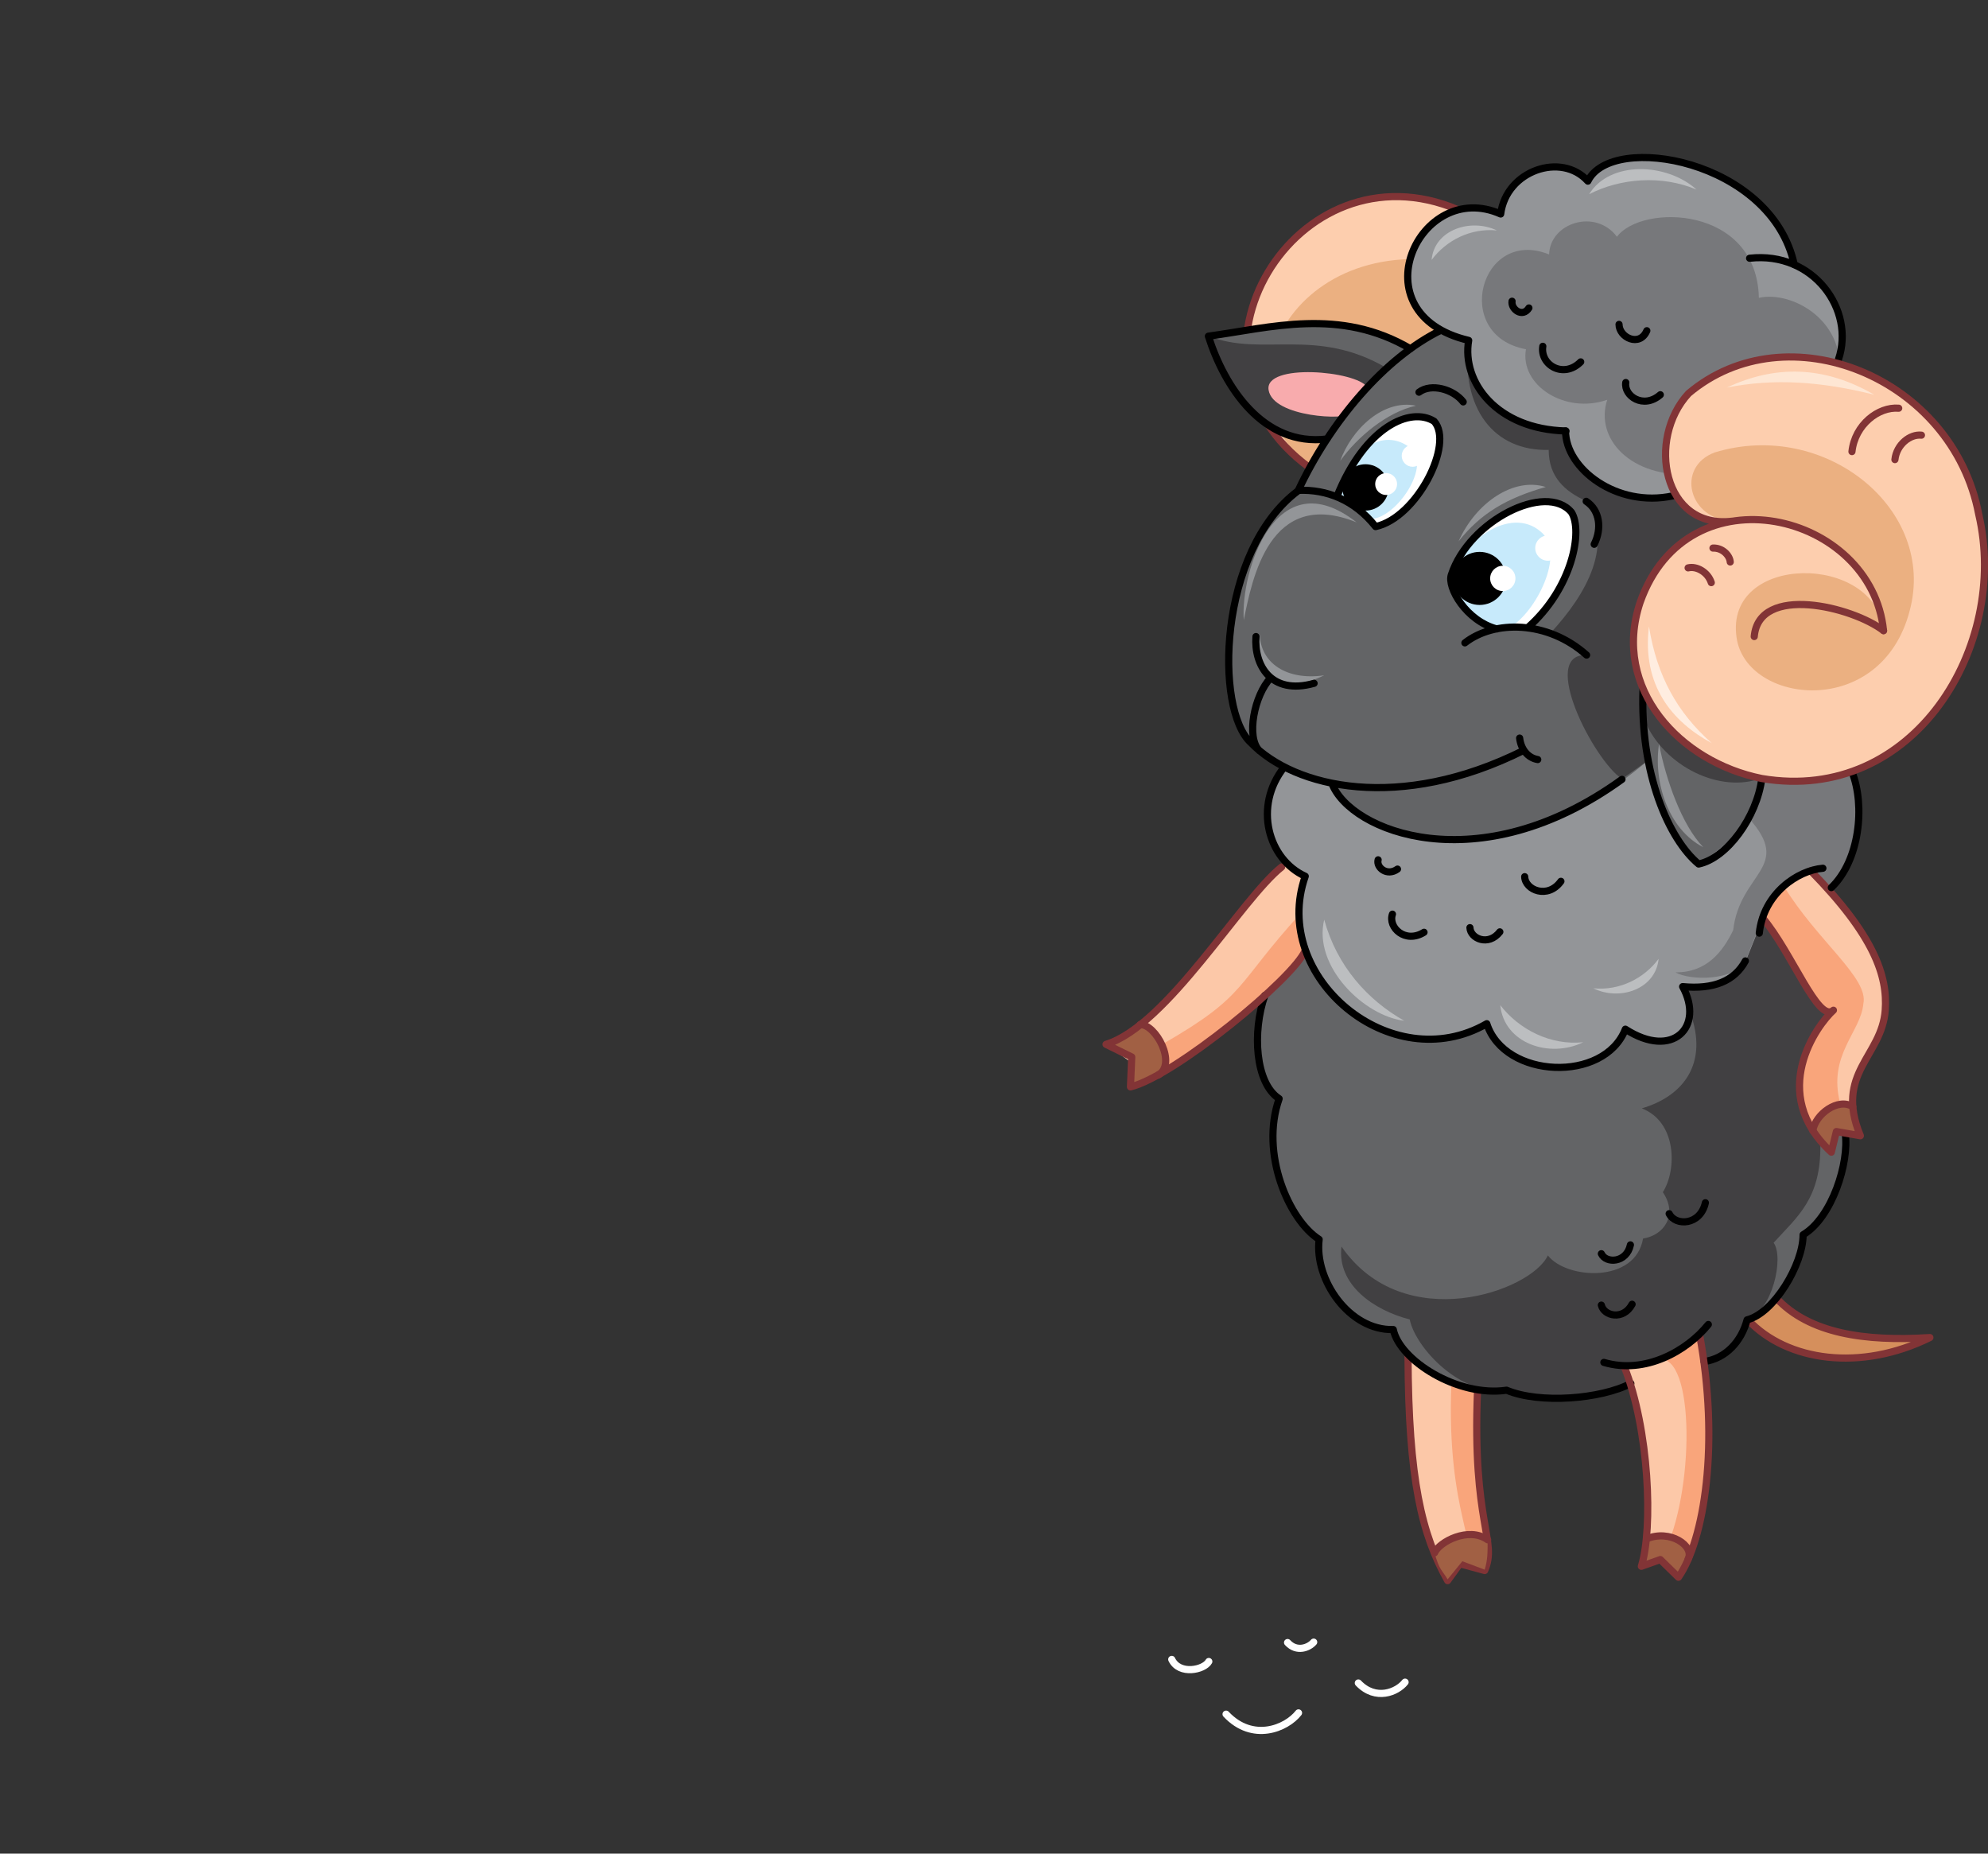 <?xml version="1.0" encoding="utf-8"?>
<!-- Generator: Adobe Illustrator 21.1.0, SVG Export Plug-In . SVG Version: 6.00 Build 0)  -->
<svg version="1.1" id="Layer_1" xmlns="http://www.w3.org/2000/svg" xmlns:xlink="http://www.w3.org/1999/xlink" x="0px" y="0px"
	 viewBox="0 0 472 440" style="enable-background:new 0 0 472 440;" xml:space="preserve">
<rect x="0" y="0" width="472" height="440" fill="#333333" stroke="none"/>
<style type="text/css">
	.st0{fill-rule:evenodd;clip-rule:evenodd;fill:#F9A57B;}
	.st1{fill-rule:evenodd;clip-rule:evenodd;fill:#FCC8A8;}
	.st2{fill-rule:evenodd;clip-rule:evenodd;fill:#D58F5C;}
	.st3{fill:none;stroke:#823436;stroke-width:1.7;stroke-linecap:round;stroke-linejoin:round;stroke-miterlimit:22.926;}
	.st4{fill-rule:evenodd;clip-rule:evenodd;fill:#A16044;}
	.st5{fill-rule:evenodd;clip-rule:evenodd;fill:#636466;}
	.st6{fill-rule:evenodd;clip-rule:evenodd;fill:#414042;}
	.st7{fill-rule:evenodd;clip-rule:evenodd;fill:#939598;}
	.st8{fill-rule:evenodd;clip-rule:evenodd;fill:#77787B;}
	.st9{fill-rule:evenodd;clip-rule:evenodd;fill:#FDCEAE;}
	.st10{fill-rule:evenodd;clip-rule:evenodd;fill:#EBB081;}
	.st11{fill-rule:evenodd;clip-rule:evenodd;fill:#F8ABAD;}
	.st12{fill-rule:evenodd;clip-rule:evenodd;fill:#FFFFFF;}
	.st13{fill-rule:evenodd;clip-rule:evenodd;fill:#C7EAFB;}
	.st14{fill:none;stroke:#000000;stroke-width:1.7;stroke-linecap:round;stroke-linejoin:round;stroke-miterlimit:22.926;}
	.st15{fill-rule:evenodd;clip-rule:evenodd;}
	.st16{fill-rule:evenodd;clip-rule:evenodd;fill:#FEE6D3;}
	.st17{fill-rule:evenodd;clip-rule:evenodd;fill:#FFEDE0;}
	.st18{fill-rule:evenodd;clip-rule:evenodd;fill:#BCBEC0;}
	.st19{fill:none;stroke:#FFFFFF;stroke-width:1.7;stroke-linecap:round;stroke-linejoin:round;stroke-miterlimit:22.926;}
</style>
<path class="st0" d="M334.3,321.7l16.5,8.4c-1.3,31.6,5.9,35.6,1.7,42.7l-5.9-1.6l-2.9,4C338.5,367.8,334.3,351.1,334.3,321.7z"/>
<path class="st1" d="M334.3,321.7l10.3,6.6c-1.3,31.6,7.5,39.5,2.3,41.6l-3.2,5.1C337.9,367.8,334.3,351.1,334.3,321.7z"/>
<path class="st2" d="M414.8,313.3l7-5.2c7.8,8.4,20.9,10.4,36.5,9.4C441.9,325.6,425.5,322.9,414.8,313.3z"/>
<path class="st3" d="M421.7,308.1c7.8,8.4,20.9,10.4,36.5,9.4c-16.4,8.1-33.9,5.7-43.2-4.2"/>
<path class="st0" d="M418.4,217.7c2-4.8,5.8-8.5,11.4-11.2c15.1,15.4,19.5,24.9,17.9,33.2c-0.8,11-11.8,15.2-5.9,29.8l-5.7-1
	l-1.2,4.9c-15.7-14.3-3.4-30.2,0.5-33.7C430,242,425.3,226,418.4,217.7z"/>
<path class="st1" d="M423.5,210.3c2.4-2.7,1.6-2.2,6.5-3.4c12.4,14.3,19.1,25.6,17.4,33.9c-0.9,6-8,15.4-7.5,21.2l-3-0.1
	c-3-11.5,4.9-16.9,5.5-23.6C443.8,232.2,431.4,223.3,423.5,210.3z"/>
<path class="st1" d="M309.9,207.9l-4.5-3.3c-15.8,17.3-22.5,31.7-42.7,43.3l6.1,4.5l-0.2,5.6c11.9-3.1,25.4-15.1,41.5-32.4
	C309,222.1,308.1,209.4,309.9,207.9z"/>
<path class="st0" d="M309.9,207.9l-1,8.8c-15.8,17.3-12.6,19.5-32.8,31.1l-7.4,4.6l-0.2,5.6c11.9-3.1,25.4-15.1,41.5-32.4
	C309,222.1,308.1,209.4,309.9,207.9z"/>
<path class="st1" d="M385.7,324.2l17.9-7.5c-0.7,28.9,3.4,43.2-4.7,58.1l-4.6-4.6l-4.5,1.6C392.3,364.8,392.3,343.3,385.7,324.2z"/>
<path class="st0" d="M394.4,322.6l9.1-5.9c4.4,22,3.1,45.2-5,57.7l-4.3-4.2C402,357.5,402.9,323,394.4,322.6z"/>
<path class="st4" d="M401.7,368.1c-1.8-3.5-7.2-5.4-10.7-2.9c-0.6,2.5-0.4,4.3-1.2,6.5l4.5-1.6l4.1,4.2
	C399.8,372.4,400.2,370.9,401.7,368.1z"/>
<path class="st5" d="M385.6,329.6l0.1-5.4c5.3,0.9,11.2-1.6,17.9-7.5l0.5,6.6c5.5-0.5,8.3-5.1,9.8-9.1c6.4-2.1,11.6-7.7,14.1-21
	c5.9-6.6,10.2-10.4,10-24.1l-2-0.4l-1.2,4.9c-14.8-14-4.5-28.1,0.5-33.7c-3,4.1-11-14.6-16.8-21.9L310,225.8
	c-4.1,4.8-6.7,8-9.7,10.9c-3.1,9.7-1.9,17.9,3.4,24.5c-5,11.9,2.4,28.9,9.5,33.4c-1.2,9.6,7.2,21.7,17.6,21.4
	c1.5,7.2,15.3,16.1,26.9,14.4C365.6,333.3,378.5,333.2,385.6,329.6z"/>
<path class="st6" d="M387.2,328.4l-1.5-4.3c5,0.8,11.6-1.6,17.9-7.2l0.5,6.2c5.2-0.4,9.3-6.1,10.7-9.9c6.1-2,8.8-14.8,6.3-18.2
	c5.6-6.2,11.3-10.4,11.1-23.4l-0.3-1.4c-8-10.2-3.3-25.4,3.5-30.6c-3.2,3.6-11.3-15-16.8-21.9l-19,16.3l1.7,6.4
	c4.4,12-1.6,19.8-11.5,22.7c8.3,3.2,8.4,14.5,5,19.9c3.6,5.3,0.4,10.2-4.7,11c-1.8,10.7-18.2,9.7-22.6,4c-3.9,8.5-34.2,19.3-49-2.1
	c-1.1,9,7.6,15.1,16.2,17.3c1.4,6.8,12.2,18.4,23.1,16.8C365.1,333.1,380.5,331.9,387.2,328.4z"/>
<path class="st7" d="M304.9,182l103.2-23.4l31.6,24.7c3.1,13.4,0.2,21.9-5.4,28.1l-4.3-4.7c-6.4,2.3-10.2,6-11.4,11.2l-4.1,10.2
	c-2.6,4.8-7.6,6.8-14.9,6.1c5.2,9.5-2.3,17.4-13.6,10.1c-5,12.8-28.7,11.8-32.9-1.3c-22.7,13.1-51.5-11.1-43.1-35
	C301.1,203.9,297.5,191.2,304.9,182z"/>
<path class="st8" d="M408,158.6l31.6,24.7c3.1,13.4,0.2,21.9-5.4,28.1l-4.3-4.7c-6.4,2.3-10.2,6-11.4,11.2l-4.1,10.2
	c-2.6,4.8-13.3,4.7-16.6,2.7c7.3,0.1,11.2-4.8,13.7-10c1.6-13.8,14.3-14.8,3.7-26.6c-6.1-8.1-17.7,8.7-20-1
	C404.1,184.2,388.1,174.5,408,158.6z"/>
<path class="st9" d="M310.9,110.9l37.7-30.2l-2.4-31C307.8,33.4,275.9,85.5,310.9,110.9z"/>
<path class="st5" d="M390.1,165.2c5.9,10.7,18.6,18.3,29.2,19.7c-2.1,3.5-1.5,10.9-16,20.1C394.9,196.5,387.3,178.9,390.1,165.2z"/>
<path class="st10" d="M310.9,110.9l44.8-17.3l-2.3-29.2C309.7,50.3,286.7,90.8,310.9,110.9z"/>
<path class="st5" d="M316.2,185.8c8.5,13.4,39.3,25,75.1-5.3l-1.2-17.2c-8-19.2,5.6-37.9,21.3-39.7c-5.7,1.1-10.1-0.8-13.1-5.5
	l-38.7-49.1l-17.5,9.3c-13.3,6.5-26.2,21.6-33.9,38.1c-19.1,14.3-19.8,52.1-11.2,59.8C301.2,180.6,307.8,184.2,316.2,185.8z"/>
<path class="st6" d="M385.1,184.9l5.5-3.9l-0.1-9.9c4.7,11,18.1,17.3,27.7,13.6L390,163.3c-8-19.2,5.6-37.9,21.3-39.7
	c-5.7,1.1-10.1-0.8-13.1-5.5l-49.6-37.4c-1.8,16.4,6.1,26.4,19.1,26.1c0,6.4,3.8,9.8,8.8,12.1c6.8,10.2,0.4,21.9-8.4,31.4l8.5,5.2
	C365.4,155.2,378.4,180.5,385.1,184.9z"/>
<path class="st3" d="M346.2,49.8c-38.4-16.4-70.3,35.7-35.3,61.2"/>
<path class="st7" d="M371.7,102.3c1.5,9.3,8.1,16.5,25.5,15.4c-5.2-20.4,2.7-35.2,39.2-32.5c1.1-10.8-1.2-17.5-10.5-22.4
	C422.8,38,381.6,32,377,43c-6-8-20.4-1.6-20.7,7.8c-19.3-8.6-34.4,23.7-7.6,30C346.9,90.8,355.3,102,371.7,102.3z"/>
<path class="st8" d="M381.6,94.9c-3,9.1,5.4,18.6,20.3,17.7c-4.4-17.5,3.3-25,34.6-22.7c2.3-13.3-10.7-21-18.9-19.2
	c-0.5-21.9-27.8-22.4-33.7-14.5c-5.1-6.8-15.9-3.3-16.1,4.2c-16.3-6.6-23.3,19.2-5.5,22.5C360.8,91.4,371.5,98.4,381.6,94.9z"/>
<path class="st5" d="M315.1,104.2c5.8-8.8,12.4-16,19.8-21.4c-16.8-9.9-33.3-5-48-3C290.7,91.8,299.9,106.1,315.1,104.2z"/>
<path class="st6" d="M315.1,104.2c5.8-8.8,6.8-11.4,14.2-16.8c-16.8-9.9-29.6-2.6-42.3-7.6C290.7,91.8,299.9,106.1,315.1,104.2z"/>
<path class="st11" d="M319.8,98.2l4.8-6.3c-2.5-3.9-24.5-5.8-23.4,0.7C302.3,99.2,320.3,99.7,319.8,98.2z"/>
<path class="st3" d="M350.8,330.1c-1.3,31.6,4.8,35.6,1.7,42.7l-5.9-1.6l-2.9,4c-6.1-10.9-9.3-23.8-9.4-53.4"/>
<path class="st4" d="M353.2,365.5c-5.4-2.2-9.9,0.3-12.6,3.1c1.1,4.1,1.8,4.1,3.1,6.3l3.5-4.3l5.3,2
	C353.2,370.3,353.2,368.7,353.2,365.5z"/>
<path class="st12" d="M355.4,149.3l7.3-0.2c10.6-9.3,13.2-23,10.4-27.4c-6-7.2-24.3,2-28.5,14.8C343.4,139.4,348,147.4,355.4,149.3z
	"/>
<path class="st13" d="M365.8,126.2c-7.2-6.3-19.5,2.4-21.3,12.2l2.9,5.6l4.7,4l6.2,1C364.5,145.7,372,131.2,365.8,126.2z"/>
<path class="st12" d="M317.3,118l-0.7-0.3c4,1.2,6.8,3.4,9.9,7.3c9.8-2.1,18.7-19.7,13.9-25C334.8,96.7,324.1,101.3,317.3,118z"/>
<path class="st14" d="M387.2,328.4c-7.1,3.7-21.6,4.9-29.5,1.6c-11.6,1.7-25.4-7.1-26.9-14.4c-10.4,0.3-18.8-11.8-17.6-21.4
	c-7.1-4.5-14.1-20.3-9.5-33.4c-5.7-3.7-6.4-15.9-3.4-24.5"/>
<path class="st13" d="M335.3,106.7c-7.1-6.2-16.1,1.2-17,10.6l6.7,5.9C331,123.6,339.6,111.3,335.3,106.7z"/>
<path class="st4" d="M276.5,254.8c1.7-6-1.2-9.7-5.8-11.5c-2.4,2-5.6,3.6-8,4.6l6.1,3l-0.3,7.1C271.5,257.3,273.6,255.9,276.5,254.8
	z"/>
<path class="st3" d="M304.3,205.8c-9.6,7.6-27.2,37.7-41.7,42.1l6.1,3l-0.3,7.1c10.4-2.5,38.8-25.8,41.5-32.4"/>
<path class="st14" d="M404.6,323.2c5.2-0.7,8.9-4.9,10.2-9.9c6.4-1.6,13.3-13.2,13.3-20.2c6.9-4.1,11-17.2,10-24.1"/>
<path class="st3" d="M340.6,368.6c1.1-2.6,8.1-6.3,12.6-3.1"/>
<path class="st4" d="M430.4,268.4c2.2-5.5,4.8-6.5,9.5-5.7c0.8,2.6,1,4.2,1.8,6.9l-5.7-1l-1.2,4.9C433,271,432.1,270.8,430.4,268.4z
	"/>
<path class="st3" d="M429.9,206.7c15.1,15.4,18.3,25,17.7,33.1c-0.8,11-12.1,14.9-5.9,29.8l-5.7-1l-1.2,4.9
	c-15.2-14-3.4-30.2,0.5-33.7c-3.6,3.2-9.8-13.6-16.8-21.9"/>
<path class="st14" d="M418.3,184.8c-1.2,9.2-8.3,18.9-15,20.3c-7-5.8-14-21.4-13.2-41.7 M434.8,210.7c6.7-6.4,8.1-19.4,4.9-27.5"/>
<path class="st3" d="M403.5,316.7c4.8,25.9,1.2,48.8-5,57.7l-4.3-4.2l-4.5,1.6c2.8-9,1.9-32.5-4.1-47.5"/>
<circle class="st15" cx="351.3" cy="137.3" r="6.3"/>
<circle class="st12" cx="356.8" cy="137.3" r="3"/>
<ellipse class="st12" cx="367.5" cy="130.1" rx="3" ry="3"/>
<circle class="st12" cx="335.4" cy="108.2" r="2.6"/>
<circle class="st15" cx="324.2" cy="115.7" r="5.5"/>
<circle class="st12" cx="329.1" cy="114.9" r="2.6"/>
<path class="st3" d="M430.4,268.4c0.6-3.9,6-7.9,9.5-5.7"/>
<path class="st3" d="M400.8,370.1c1.6-3.1-4.3-7.2-9.9-4.8"/>
<path class="st3" d="M275,255.2c4.5-2.7-0.6-12.1-4.3-12"/>
<path class="st7" d="M318.2,109.4c2.7-7.5,10.2-14.7,18-13.1C329.3,97.8,322.2,103.8,318.2,109.4z M314.4,160.3
	c-8.9,1.3-15.1-2.9-15.3-9.7C297.3,160.8,303.7,165.5,314.4,160.3z M295.3,147.2c2-9.8,6.1-31.6,26.8-23.2
	C302.8,108.9,294.5,135.8,295.3,147.2z M393.9,176.6c1.6,8.5,5.5,19.4,10.5,24.5C396.1,196.9,392.5,185.6,393.9,176.6z M346.3,128.5
	c5.4-6.8,11.6-10.3,20.7-12.9C359.4,113.2,350.4,119.3,346.3,128.5z"/>
<path class="st14" d="M334.9,82.8c-16.8-9.9-33.3-5-48-3c3.8,12,13,26.3,28.2,24.4 M308.2,116.4c6.8-0.3,13.4,2.3,18.4,8.6
	c9.8-2.1,18.7-19.7,13.9-25c-5.6-3.5-16.4,1.2-23.1,17.9 M336.9,93.1c2.9-2.2,8.2-0.7,10.5,2.3 M376.6,119c3.2,2.1,3.8,6.4,1.9,10.2
	 M362.7,149c10.6-9.3,13.2-23,10.4-27.4c-6-7.2-24.3,2-28.5,14.8c-1.1,3,3.5,11,10.8,12.9 M347.8,152.6c6.9-5.4,19.6-5.4,28.9,2.9
	 M312,162.2c-10.3,2.9-14.3-4.4-13.8-11.1 M301.7,160.9c-3.9,4.1-5.9,14.1-2.7,17.3 M316.2,185.9c4.3,11.5,34.9,23.7,68.9-0.9
	 M342.1,78.4c-13.3,6.5-26.2,21.6-33.9,38.1c-19.1,14.3-19.8,52.1-11.2,59.8c10.4,10.8,35.4,16.5,64.8,1.8 M414.4,228.1
	c-2.6,4.8-7.6,6.8-14.9,6.1c5.2,9.5-2.3,17.4-13.6,10.1c-5,12.8-28.7,11.8-32.9-1.3c-22.7,13.1-51.5-11.1-43.1-35
	c-8.8-4-12.4-16.6-5-25.9 M432.8,206.1c-6,0.5-14.1,6-15.1,15.4 M365.1,180.3c-2.4-0.4-4-2.5-4.3-5.1 M426,62.8
	c-5.4-24.9-43.4-31.5-49-19.8c-6.3-7-19.4-2.5-20.7,7.8c-19.3-8.6-34.4,23.7-7.6,30c-1.7,9.9,6.7,21.1,23.1,21.5"/>
<path class="st14" d="M436.5,85.3c4-11.7-5.9-25.7-21.1-24 M394.2,93.7c-4,3.5-8.7,0.3-8.2-2.9 M391,78.5c-1.7,4-6.6,1.6-6.6-1.5
	 M375.3,85.9c-4.1,4.1-9.7,0.7-9-3.7 M363,73.1c-1.5,2.4-4.3,0.3-4-1.6 M370.6,209.2c-3.1,4.3-8.5,2.1-8.6-1.1 M331.8,206.3
	c-2.5,1.8-5.1-0.4-4.6-2.2 M338.1,221.3c-4.5,2.8-8.6-1.2-7.5-4.3 M356.1,221.2c-2.7,3.5-7,1.6-7.1-1 M404.9,285.5
	c-1.2,5.4-7.1,5.6-8.6,2.6 M387.1,295.5c-0.9,4.3-5.8,4.5-6.9,2.1 M387.5,309.6c-2.1,3.9-6.7,2.8-7.3,0.2 M405.6,314.4
	c-5.1,6.3-15,11.9-24.8,9 M371.7,102.3c0,8.9,12.1,18.3,25.5,15.4"/>
<path class="st9" d="M411.4,123.7c-7.5-0.6-18.6,8.7-22,19.3c-6.8,20.4,9.4,37.9,28.9,41.8c36.2,6.1,58.8-31.5,51.5-62.7
	c-6.2-32.7-45.6-48.4-68.9-28.7C390.8,104.2,394.7,125.8,411.4,123.7z"/>
<path class="st10" d="M411.4,123.7c19.7-2.9,35,12.6,35.8,26c-1.9-18.5-37.8-18.4-34.9,1.6c2.2,15.9,34.3,19.7,41.1-6.3
	c6.5-24.1-20.1-45.6-46.3-37.6C397.8,110.9,400.9,123.4,411.4,123.7z"/>
<path class="st3" d="M447.2,149.7c-2.8-28-46.5-38.8-57.8-6.7c-6.8,20.4,9.4,37.9,28.9,41.8c36.2,6.1,58.8-31.5,51.5-62.7
	c-6.2-32.7-45.6-48.4-68.9-28.7c-10,10.8-6.1,32.4,10.5,30.3"/>
<path class="st3" d="M439.7,107.2c0.7-6.4,6.3-10.7,11.1-10.3"/>
<path class="st3" d="M449.9,109.1c0.4-3.6,3.6-6.1,6.3-5.8"/>
<path class="st3" d="M447.2,149.7c-7.4-5.7-29.6-11.1-30.7,1.4"/>
<path class="st16" d="M410,92c11.1-2.2,22.2-1.5,35,1.7C433.1,86.8,421.5,86.6,410,92z"/>
<path class="st17" d="M406.4,176.4c-8.2-7.3-13-15.9-14.9-27.7C389.8,162.7,397,171.3,406.4,176.4z"/>
<path class="st3" d="M406.7,130.1c2.3-0.1,4,1.8,4.1,3.3"/>
<path class="st3" d="M400.8,134.8c2-0.5,4.7,1,5.5,3.5"/>
<path class="st18" d="M402.8,45c-8.3-3.5-18.1-2.7-25.5,1.1C382.2,38.1,395.7,38.6,402.8,45z M378.3,234.6c6.2,0.6,12-2.3,15.5-7
	C393.1,234.8,384.6,237.7,378.3,234.6z M375.9,247.4c-7.8,0.8-15.2-3-19.7-8.8C357.1,247.7,367.9,251.3,375.9,247.4z M333.4,242.3
	c-8.7-4.9-16-13-19-24C311.7,229.4,323.9,241.2,333.4,242.3z M355.4,54.7c-6.2-0.6-12,2.3-15.5,7C340.5,54.6,349.1,51.7,355.4,54.7z
	"/>
<path class="st19" d="M291.1,406.9c6.3,6.7,14.3,3.4,17.2-0.3"/>
<path class="st19" d="M322.5,399.5c4.1,4.3,9.2,2.2,11.1-0.2"/>
<path class="st19" d="M305.7,389.9c2.2,2.4,5.1,1.2,6.2-0.1"/>
<path class="st19" d="M278.2,393.9c1.8,3.8,7.7,2.5,8.8,0.5"/>
</svg>
